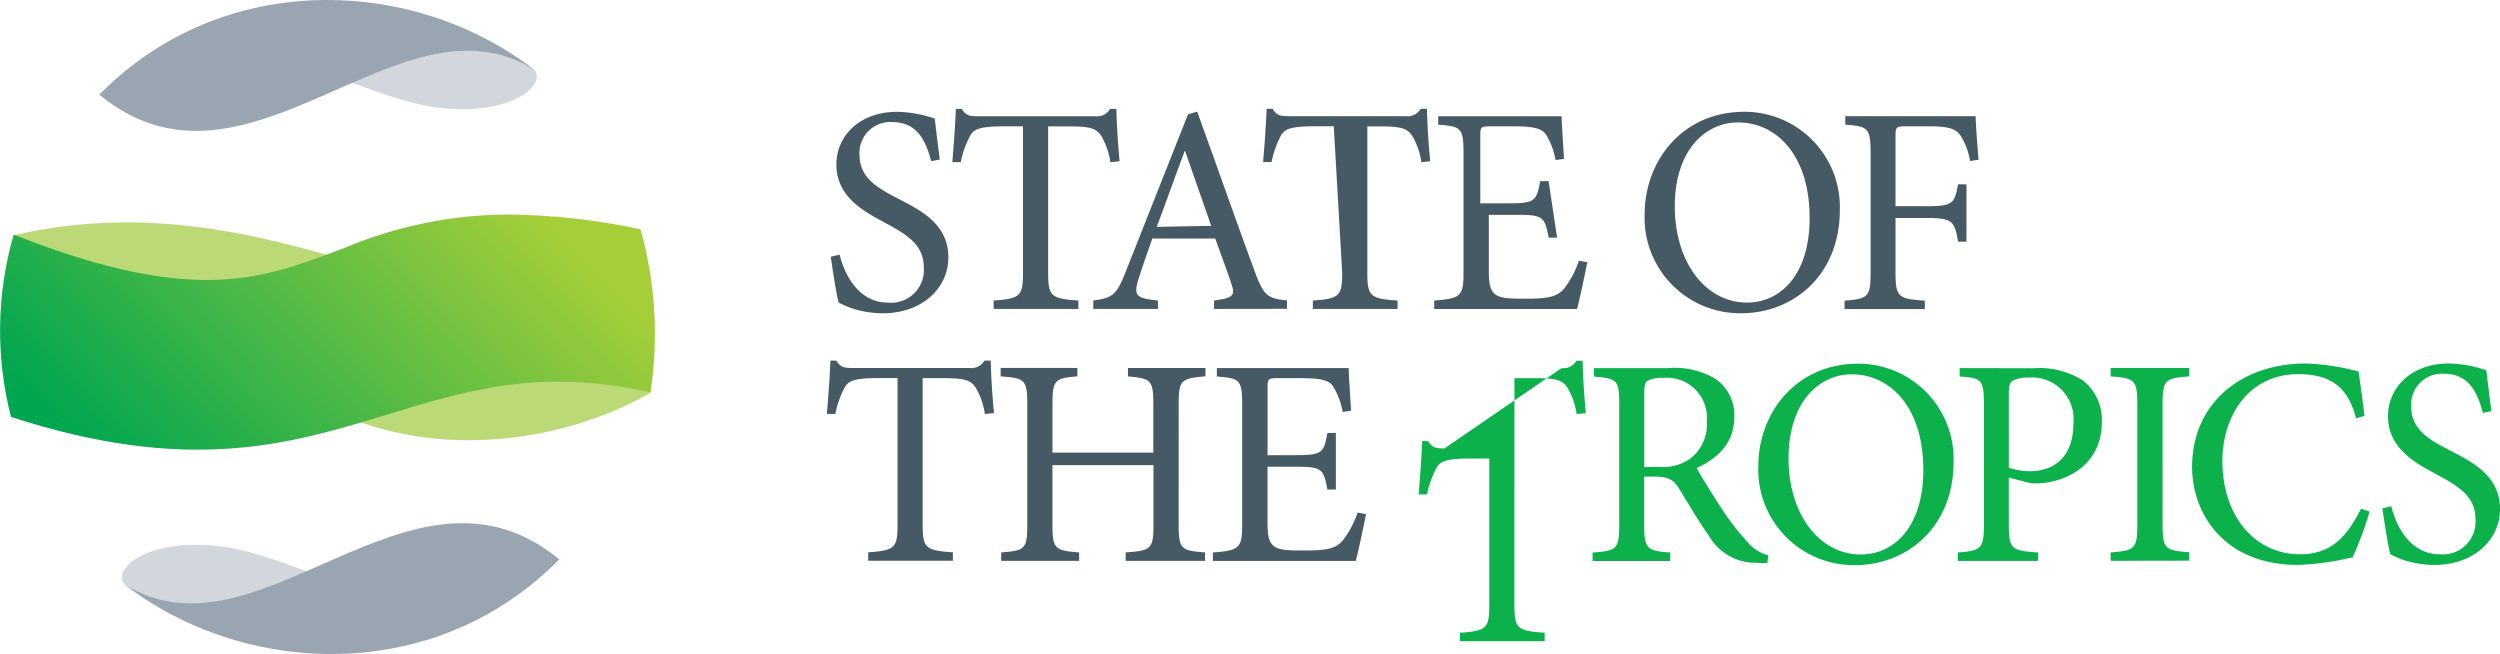 <svg xmlns="http://www.w3.org/2000/svg" width="239.744" height="62.721"><defs><linearGradient id="b" x1=".067" y1=".73" x2=".972" y2=".372" gradientUnits="objectBoundingBox"><stop offset="0" stop-color="#00a651"/><stop offset="1" stop-color="#a6ce39"/></linearGradient><clipPath id="a"><path data-name="Path 204" d="M34.484 370.579c-7.72 2.9-14.149 5.8-31.878-1.215a33.2 33.2 0 0 0-.255 17.486c16.879 5.484 26.555 2.681 35.722-.122 7.611-2.325 14.87-4.654 25.6-2.236a36.982 36.982 0 0 0-.956-15.639 63.19 63.19 0 0 0-12.593-1.414 40.66 40.66 0 0 0-15.643 3.139" transform="translate(-1.296 -367.44)" fill="none"/></clipPath></defs><path data-name="Path 200" d="M51.177 6.645c1.349 1.28-1.794 4.549-9.2 3.674s-16.428-7.874-22.35-1.95C27.906 3.103 33.658-.21 37.449 1.341s10.625 4.31 10.353 3.3c.64.32 3.394 2.005 3.394 2.005" fill="#d1d7dc"/><path data-name="Path 201" d="M9.52 9.078C23.754 20.764 38.36-1.478 51.285 6.729 39.713-2.247 21.404-2.992 9.52 9.078" fill="#99a6b1"/><path data-name="Path 202" d="M1.31 22.558c27.9-6.432 46.638 15.133 60.462 1.657.089 2.394.032 7.55.608 13.46-8.68 4.938-21.346 6.619-31.716 1.118-7.222-4.221-27.544-10.8-29.354-16.234" fill="#bbd976"/><g data-name="Group 123" transform="translate(0 20.574)" clip-path="url(#a)"><path data-name="Path 203" d="M0 50.78h64.035v24.895H0z" transform="translate(-.732 -50.78)" fill="url(#b)"/></g><path data-name="Path 205" d="M11.975 56.069c-1.345-1.28 1.8-4.545 9.207-3.67s16.425 7.878 22.351 1.952c-8.279 5.266-14.035 8.579-17.8 7.028s-10.625-4.31-10.357-3.313c-.64-.32-3.4-2.025-3.4-2.025" fill="#d1d7dc"/><path data-name="Path 206" d="M53.635 53.642C39.406 41.959 24.779 64.218 11.87 55.991c11.572 8.976 29.885 9.721 41.765-2.349" fill="#99a6b1"/><path data-name="Path 207" d="M238.918 39.433c-.227-1.79-.369-2.929-.482-3.921a11.669 11.669 0 0 0-3.577-.656c-3.645 0-5.857 2.329-5.857 5.059 0 3.208 2.872 4.6 4.691 5.6 2.131 1.134 3.694 2.131 3.694 4.233a3.135 3.135 0 0 1-3.411 3.406c-2.953 0-4.233-2.868-4.658-4.6l-.855.2c.2 1.365.571 3.807.77 4.4a8.67 8.67 0 0 0 1.418.6 9.762 9.762 0 0 0 2.787.425c3.779 0 6.307-2.386 6.307-5.371 0-3.208-2.669-4.516-4.917-5.671s-3.6-2.131-3.6-4.2a2.956 2.956 0 0 1 3.151-3.095c2.475 0 3.24 1.96 3.722 3.751zm-12.5 9.345c-1.418 2.815-2.953 4.375-5.853 4.375-4.318 0-7.441-3.645-7.441-8.948 0-4.318 2.528-8.324 7.271-8.324 3.07 0 4.776 1.215 5.541 4.233l.81-.227c-.17-1.507-.34-2.669-.567-4.261a22.565 22.565 0 0 0-5.027-.77c-6.339 0-10.936 3.921-10.936 9.916 0 4.516 3.1 9.405 10.171 9.405a26.4 26.4 0 0 0 5.229-.737 32.9 32.9 0 0 0 1.62-4.379zm-16.478 4.99v-.81c-2.329-.17-2.556-.312-2.556-2.754l.001-11.354c0-2.43.227-2.584 2.556-2.754v-.81h-7.534v.81c2.329.17 2.556.34 2.556 2.754v11.366c0 2.43-.227 2.584-2.556 2.754v.81zm-17.3-15.882c0-.81.085-1.167.316-1.337a3.021 3.021 0 0 1 1.588-.34 3.989 3.989 0 0 1 4.29 4.375c0 3.609-2.272 4.605-4.119 4.605a6.166 6.166 0 0 1-2.074-.344zm-4.715-2.588v.81c2.1.142 2.329.255 2.329 2.754v11.366c0 2.357-.227 2.584-2.5 2.754v.81h7.7v-.81c-2.56-.17-2.815-.312-2.815-2.726V45.8l2.1.539a6.6 6.6 0 0 0 1.28-.028c2.783-.34 5.541-2.131 5.541-5.825a4.79 4.79 0 0 0-1.819-4.006 7.928 7.928 0 0 0-4.8-1.167zm-10.369.6c3.751 0 6.886 3.18 6.886 9.174 0 5.456-2.811 8.1-5.995 8.1-4.006 0-6.93-3.888-6.93-9.231s2.9-8.04 6.051-8.04m.624-1.025c-5.995 0-9.575 4.747-9.575 9.859a9.164 9.164 0 0 0 9.235 9.462c5.144 0 9.49-3.751 9.49-9.887a9.139 9.139 0 0 0-9.15-9.434m-20.512 9.916v-7.02c0-.81.085-1.11.312-1.252a3.086 3.086 0 0 1 1.535-.284 3.839 3.839 0 0 1 4.148 4.2 4.077 4.077 0 0 1-1.564 3.524 4.511 4.511 0 0 1-3.07.81zm11.9 8.466a3.913 3.913 0 0 1-2.045-1.333 22.111 22.111 0 0 1-2.3-2.957c-.851-1.276-2.046-3.18-2.528-4.091 2.074-.936 3.609-2.43 3.609-4.885a4.2 4.2 0 0 0-1.9-3.722 7.843 7.843 0 0 0-4.516-.968h-7.048v.81c2.216.2 2.43.284 2.43 2.7v11.423c0 2.43-.227 2.584-2.556 2.754v.81h7.445v-.81c-2.244-.17-2.5-.34-2.5-2.754v-4.533h.907c1.45 0 1.932.34 2.43 1.134.855 1.393 1.875 3.155 2.872 4.545a5.134 5.134 0 0 0 4.6 2.588c.312.028.652.028 1 .028zm-17.5-13.634a70.014 70.014 0 0 1-.312-5.031h-.6a1.438 1.438 0 0 1-1.418.709l-11.236 7.703c-.81 0-1.167-.057-1.563-.709h-.568c-.057 1.563-.2 3.411-.34 5.116h.81a9.257 9.257 0 0 1 .911-2.56c.369-.624.936-.879 3.293-.879h1.762V57.98c0 2.244-.227 2.527-2.811 2.7v.81h8.121v-.81c-2.669-.17-2.9-.454-2.9-2.7V36.266h1.989c2.159 0 2.613.227 3.095.907a7.1 7.1 0 0 1 .883 2.532z" fill="#0db14b"/><path data-name="Path 208" d="M130.19 49.154a9.117 9.117 0 0 1-1.422 2.673c-.624.737-1.418.964-3.581.964-1.418 0-2.43 0-2.953-.369s-.681-.964-.681-2.3v-5.363h2.7c2.471 0 2.669.17 3.042 2.187h.81v-5.427h-.81c-.344 1.9-.486 2.131-3.07 2.131h-2.669v-6.481c0-.81.057-.907.936-.907h2.147c2.046 0 2.835.2 3.212.81a6.959 6.959 0 0 1 .907 2.43l.81-.113c-.085-1.446-.227-3.378-.227-4.091h-12.648v.81c2.216.17 2.43.284 2.43 2.811v11.309c0 2.329-.227 2.556-2.811 2.754v.81h13.695c.255-.883.81-3.552.992-4.488zm-14.582-13.865h-7.437v.81c2.216.2 2.43.34 2.43 2.7v4.605h-9.672v-4.609c0-2.357.227-2.528 2.39-2.7v-.81h-7.36v.81c2.329.17 2.556.312 2.556 2.7v11.479c0 2.386-.227 2.528-2.5 2.7v.81h7.473v-.81c-2.333-.17-2.56-.34-2.56-2.7v-5.671h9.689v5.671c0 2.386-.227 2.528-2.669 2.7v.81h7.615v-.81c-2.3-.17-2.532-.312-2.532-2.7V38.793c0-2.357.231-2.5 2.56-2.7zm-20.285 4.322a70.18 70.18 0 0 1-.316-5.031h-.6a1.442 1.442 0 0 1-1.422.709h-11.22c-.81 0-1.167-.057-1.563-.709h-.567c-.057 1.563-.2 3.411-.34 5.116h.81a9.284 9.284 0 0 1 .907-2.56c.373-.624.94-.879 3.3-.879h1.762v14.007c0 2.244-.227 2.527-2.815 2.7v.81h8.121v-.81c-2.673-.17-2.9-.454-2.9-2.7v-14h1.989c2.159 0 2.613.227 3.1.907a7.033 7.033 0 0 1 .879 2.532zm94.418-24.292c-.113-1.361-.255-3.151-.284-4.176h-12.5v.81c2.187.17 2.43.312 2.43 2.754v11.341c0 2.43-.227 2.613-2.5 2.783v.81h7.7v-.81c-2.584-.17-2.811-.34-2.811-2.783v-5.144h2.925c2.588 0 2.73.312 3.07 2.272h.81v-5.5h-.81c-.34 1.847-.482 2.1-3.07 2.1h-2.925v-6.757c0-.81.085-.907.94-.907h2.159c2.159 0 2.754.255 3.24 1.049a6.8 6.8 0 0 1 .81 2.276zm-23.088-3.577c3.751 0 6.886 3.18 6.886 9.174 0 5.456-2.815 8.1-5.995 8.1-4.006 0-6.935-3.893-6.935-9.231s2.9-8.04 6.052-8.04m.628-1.025c-5.995 0-9.575 4.743-9.575 9.859a9.163 9.163 0 0 0 9.231 9.462c5.14 0 9.49-3.751 9.49-9.887a9.136 9.136 0 0 0-9.146-9.434m-15.874 14.286a9.273 9.273 0 0 1-1.422 2.673c-.624.737-1.422.964-3.581.964-1.418 0-2.43 0-2.953-.369s-.685-.968-.685-2.3v-5.371h2.7c2.471 0 2.669.17 3.038 2.187h.81l-.816-5.421h-.81c-.34 1.9-.482 2.131-3.066 2.131h-2.673v-6.481c0-.81.057-.907.94-.907h2.159c2.046 0 2.811.2 3.212.81a6.959 6.959 0 0 1 .907 2.43l.81-.113c-.081-1.446-.227-3.378-.227-4.091h-11.84v.81c2.216.17 2.43.284 2.43 2.811v11.3c0 2.329-.227 2.556-2.811 2.754v.81h13.692c.255-.883.81-3.552.992-4.492zm-14.262-9.547a69.774 69.774 0 0 1-.312-5.027h-.6a1.442 1.442 0 0 1-1.422.709h-11.22c-.81 0-1.167-.057-1.564-.709h-.567c-.057 1.563-.2 3.411-.34 5.112h.81a9.086 9.086 0 0 1 .911-2.556c.369-.624.936-.879 3.293-.879h1.762l.806 14.01c0 2.244-.227 2.528-2.811 2.7v.81h8.125v-.81c-2.673-.17-2.9-.454-2.9-2.7v-14h1.205c2.159 0 2.617.227 3.1.907a7 7 0 0 1 .879 2.528zm-21 6.2-5.224.095c.883-2.333 1.762-4.832 2.673-7.246h.057zm7.267 7.955v-.81c-1.847-.17-2.244-.425-3.127-2.868-1.819-4.946-3.722-10.373-5.484-15.23l-.879.255-5.9 14.9c-.968 2.528-1.365 2.7-3.184 2.953v.81h6.2v-.81c-2.163-.2-2.39-.482-1.79-2.272.369-1.195.81-2.386 1.248-3.666h6.035c.628 1.734 1.195 3.269 1.564 4.375s.113 1.337-1.677 1.563v.81zm-16.051-14.148a69.774 69.774 0 0 1-.312-5.027h-.6a1.438 1.438 0 0 1-1.418.709H93.796c-.81 0-1.167-.057-1.564-.709h-.567c-.057 1.563-.2 3.411-.34 5.112h.81a9.086 9.086 0 0 1 .911-2.556c.369-.624.936-.879 3.293-.879h1.762v14.003c0 2.244-.227 2.528-2.811 2.7v.81h8.125v-.81c-2.673-.17-2.9-.454-2.9-2.7v-14h1.989c2.159 0 2.617.227 3.1.907a7 7 0 0 1 .879 2.528zm-17.247-.17a301.083 301.083 0 0 1-.482-3.921 11.821 11.821 0 0 0-3.581-.652c-3.666 0-5.853 2.329-5.853 5.059 0 3.208 2.868 4.6 4.686 5.594 2.131 1.138 3.694 2.135 3.694 4.237a3.134 3.134 0 0 1-3.41 3.406c-2.953 0-4.233-2.868-4.658-4.6l-.851.2c.2 1.365.567 3.807.766 4.4a8.97 8.97 0 0 0 1.422.6 9.721 9.721 0 0 0 2.783.425c3.779 0 6.307-2.386 6.307-5.371 0-3.212-2.669-4.516-4.913-5.671s-3.609-2.131-3.609-4.2a2.959 2.959 0 0 1 3.155-3.095c2.471 0 3.24 1.956 3.722 3.751z" fill="#465a65"/></svg>